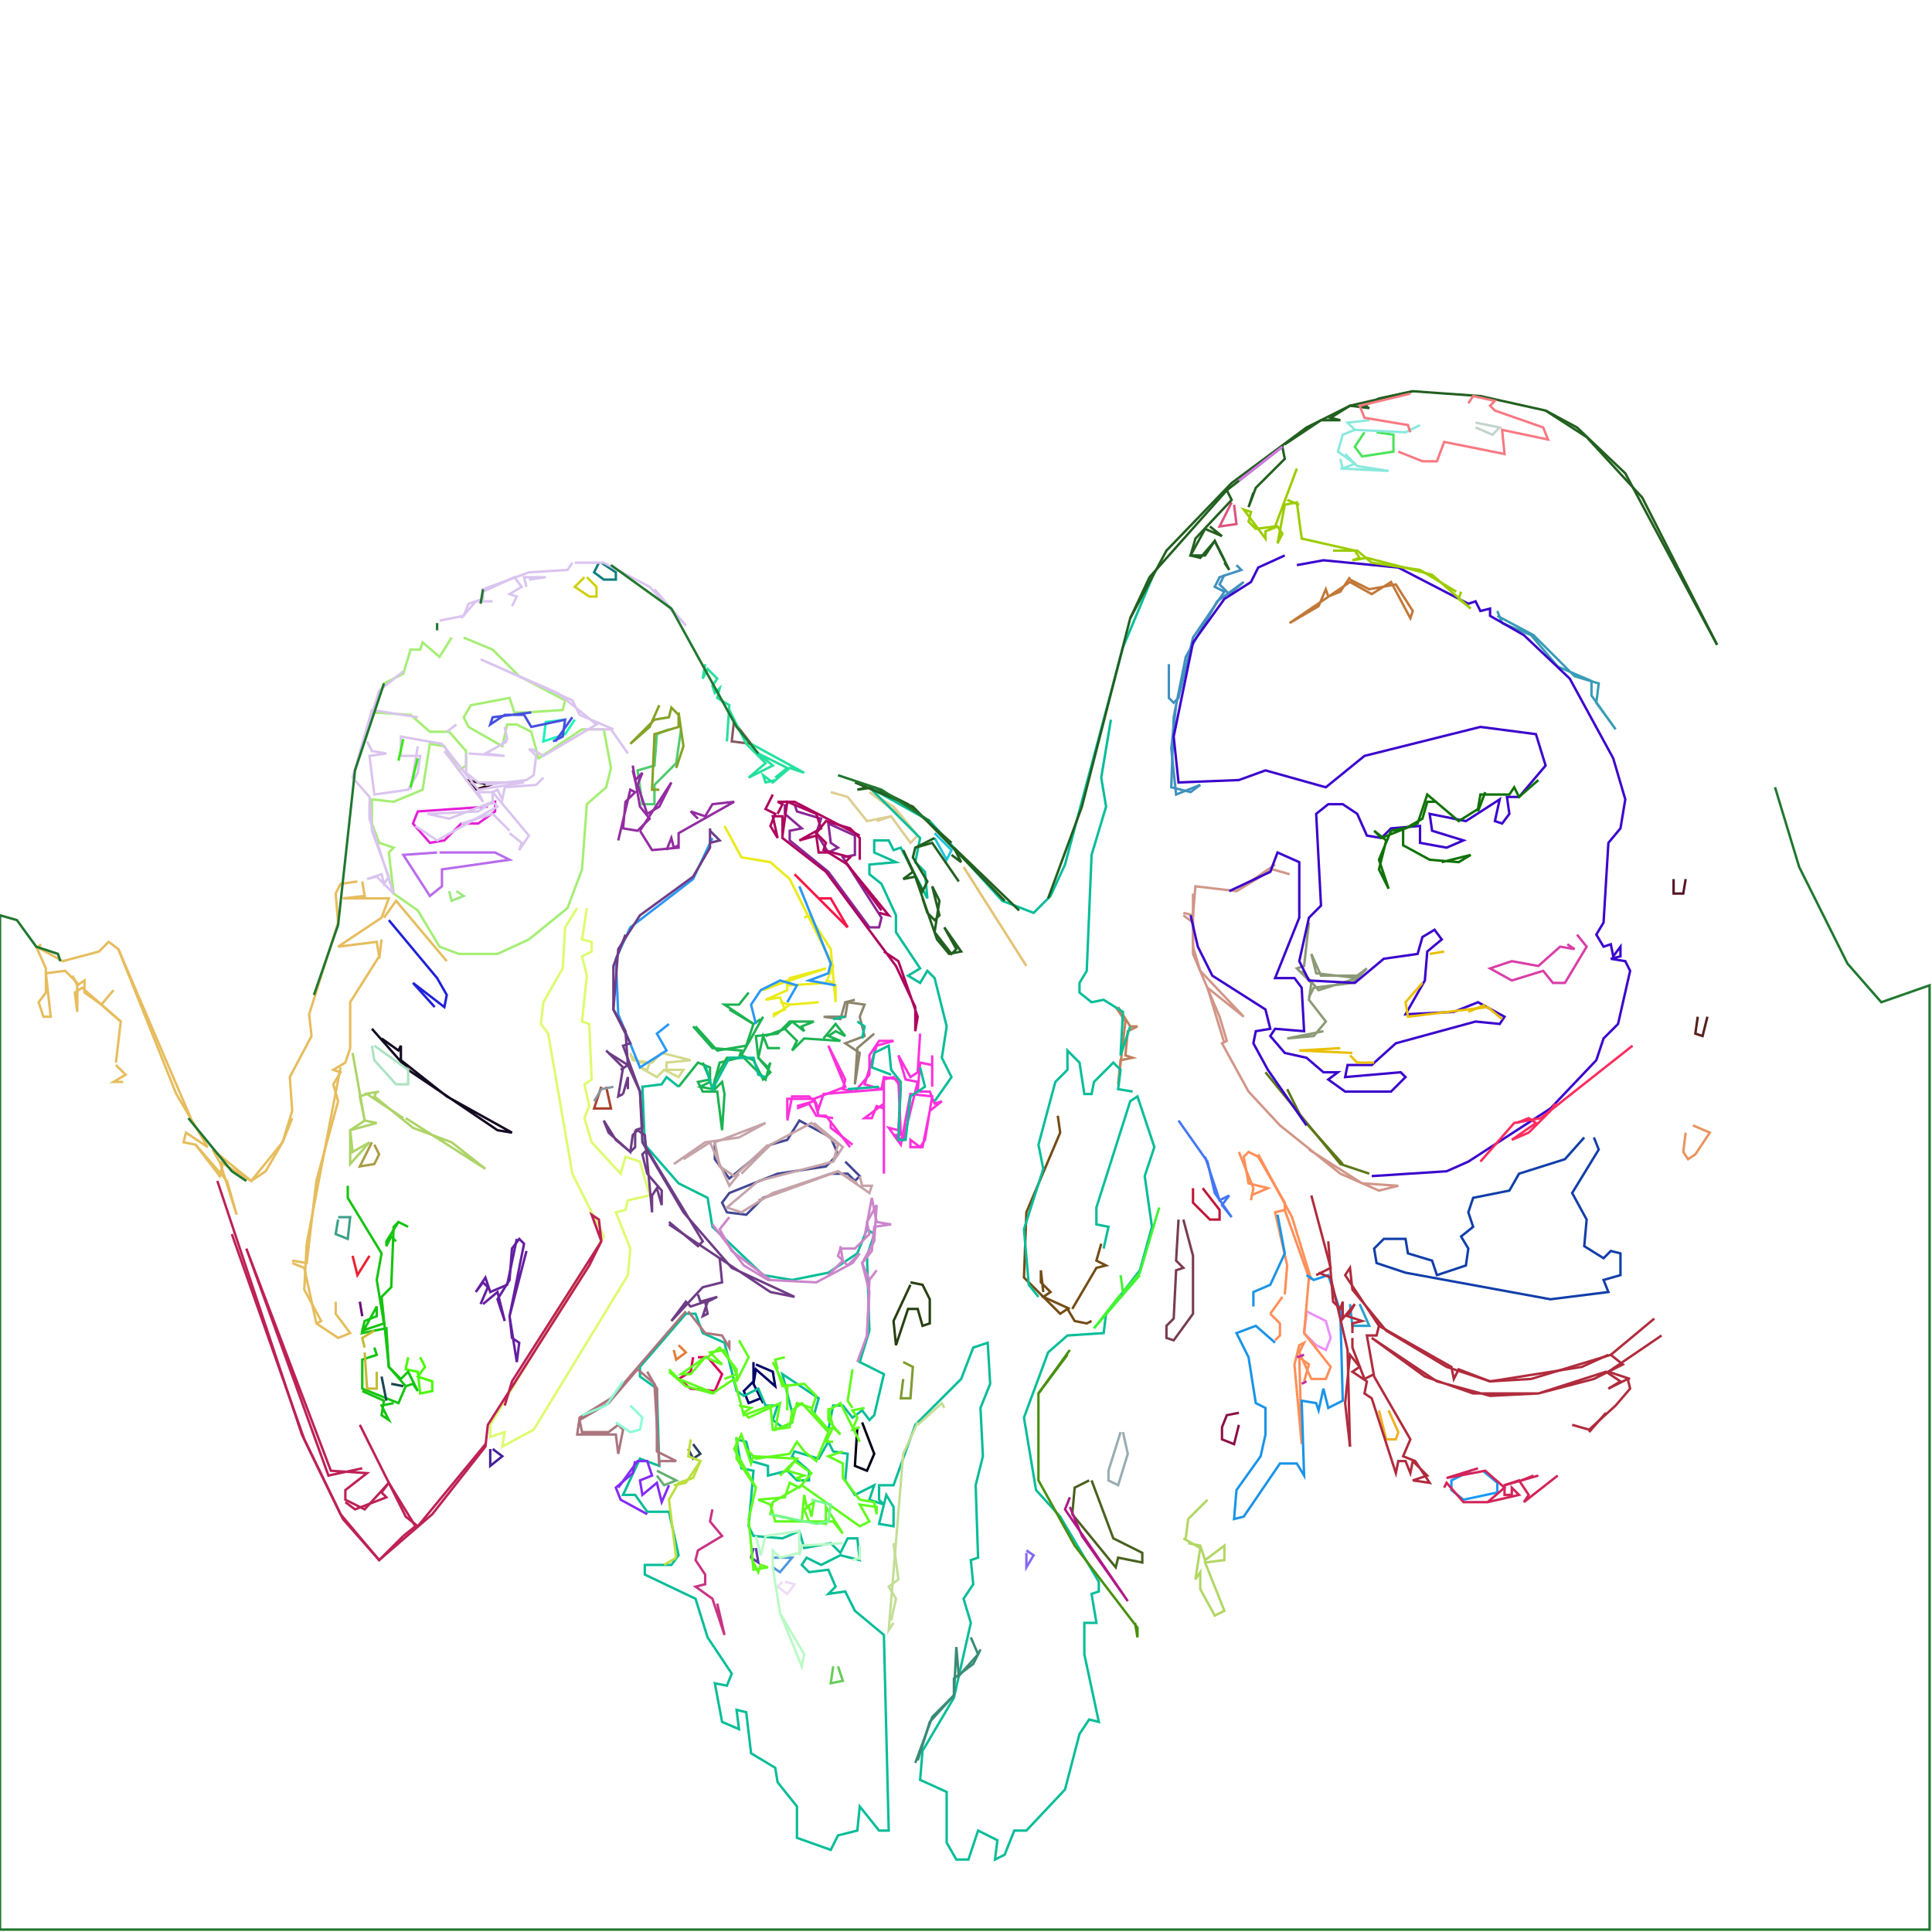 <?xml version='1.0' encoding='UTF-8'?>
<svg xmlns="http://www.w3.org/2000/svg" xmlns:ev="http://www.w3.org/2001/xml-events" xmlns:xlink="http://www.w3.org/1999/xlink" baseProfile="full" height="800" version="1.1" width="800">
  <polyline fill="none" points="387.0,345.0 394.0,352.0 392.0,356.0 387.0,347.0" stroke="#1cc5da" stroke-width="1"/>
  <polyline fill="none" points="325.0,333.0 325.0,337.0 332.0,343.0 327.0,344.0 327.0,348.0 343.0,361.0 360.0,384.0 364.0,384.0 365.0,380.0 349.0,355.0 354.0,354.0 354.0,346.0 343.0,341.0 344.0,349.0 347.0,351.0 343.0,353.0 338.0,345.0 340.0,339.0 330.0,336.0 329.0,333.0" stroke="#8a2796" stroke-width="1"/>
  <polyline fill="none" points="462.0,417.0 466.0,423.0 463.0,449.0 464.0,439.0 469.0,438.0 466.0,437.0 467.0,427.0 471.0,425.0 468.0,425.0 463.0,417.0" stroke="#c2825e" stroke-width="1"/>
  <polyline fill="none" points="261.0,436.0 262.0,439.0 269.0,440.0 268.0,443.0 265.0,442.0 272.0,446.0 275.0,443.0 281.0,446.0 283.0,443.0 276.0,443.0 276.0,440.0 286.0,439.0 274.0,436.0 270.0,440.0 265.0,440.0 261.0,437.0" stroke="#d2d98a" stroke-width="1"/>
  <polyline fill="none" points="304.0,298.0 303.0,307.0 311.0,308.0 304.0,299.0" stroke="#855a62" stroke-width="1"/>
  <polyline fill="none" points="494.0,492.0 494.0,498.0 501.0,505.0 505.0,505.0 505.0,501.0 498.0,492.0" stroke="#bf1837" stroke-width="1"/>
  <polyline fill="none" points="377.0,531.0 382.0,532.0 385.0,538.0 385.0,548.0 382.0,549.0 380.0,542.0 376.0,542.0 371.0,557.0 370.0,547.0 377.0,532.0" stroke="#274011" stroke-width="1"/>
  <polyline fill="none" points="277.0,302.0 272.0,304.0 271.0,317.0 264.0,319.0 266.0,333.0 271.0,333.0 271.0,325.0 280.0,316.0 282.0,302.0" stroke="#50cb6f" stroke-width="1"/>
  <polyline fill="none" points="488.0,505.0 487.0,522.0 490.0,525.0 487.0,526.0 486.0,546.0 483.0,549.0 483.0,554.0 486.0,555.0 494.0,544.0 494.0,520.0 490.0,505.0" stroke="#783d4f" stroke-width="1"/>
  <polyline fill="none" points="249.0,450.0 246.0,459.0 253.0,459.0 251.0,450.0" stroke="#a8422b" stroke-width="1"/>
  <polyline fill="none" points="374.0,564.0 378.0,566.0 377.0,579.0 373.0,579.0 374.0,571.0" stroke="#809b2f" stroke-width="1"/>
  <polyline fill="none" points="239.0,376.0 234.0,384.0 233.0,401.0 225.0,415.0 224.0,424.0 227.0,428.0 237.0,486.0 250.0,512.0 203.0,590.0 203.0,595.0 209.0,593.0 208.0,599.0 221.0,592.0 260.0,528.0 261.0,517.0 255.0,502.0 259.0,501.0 260.0,497.0 269.0,495.0 265.0,481.0 259.0,479.0 257.0,486.0 245.0,473.0 242.0,463.0 244.0,458.0 242.0,449.0 245.0,447.0 244.0,424.0 241.0,423.0 243.0,404.0 241.0,396.0 245.0,394.0 245.0,390.0 241.0,389.0 243.0,376.0" stroke="#ddfb6e" stroke-width="1"/>
  <polyline fill="none" points="312.0,564.0 312.0,572.0 308.0,576.0 310.0,581.0 315.0,579.0 316.0,581.0 312.0,573.0 313.0,567.0 321.0,574.0 320.0,568.0 313.0,565.0" stroke="#010665" stroke-width="1"/>
  <polyline fill="none" points="234.0,298.0 226.0,299.0 225.0,307.0 234.0,304.0 238.0,298.0" stroke="#18f4b8" stroke-width="1"/>
  <polyline fill="none" points="281.0,557.0 284.0,560.0 280.0,563.0 279.0,559.0" stroke="#e27d37" stroke-width="1"/>
  <polyline fill="none" points="289.0,562.0 293.0,562.0 299.0,569.0 296.0,576.0 286.0,575.0 281.0,571.0 286.0,568.0 287.0,562.0" stroke="#d80059" stroke-width="1"/>
  <polyline fill="none" points="357.0,589.0 362.0,602.0 359.0,609.0 354.0,607.0 355.0,591.0" stroke="#000217" stroke-width="1"/>
  <polyline fill="none" points="541.0,543.0 549.0,547.0 551.0,554.0 549.0,559.0 545.0,557.0 540.0,552.0 541.0,544.0" stroke="#ec8ff9" stroke-width="1"/>
  <polyline fill="none" points="189.0,369.0 192.0,371.0 187.0,373.0 186.0,369.0" stroke="#9be97d" stroke-width="1"/>
  <polyline fill="none" points="464.0,593.0 459.0,609.0 459.0,613.0 463.0,615.0 467.0,602.0 465.0,593.0" stroke="#97acb2" stroke-width="1"/>
  <polyline fill="none" points="193.0,323.0 203.0,325.0 197.0,327.0 194.0,324.0" stroke="#2e0210" stroke-width="1"/>
  <polyline fill="none" points="187.0,264.0 182.0,272.0 175.0,266.0 174.0,269.0 170.0,269.0 167.0,279.0 159.0,283.0 154.0,295.0 170.0,296.0 178.0,303.0 186.0,303.0 193.0,311.0 193.0,317.0 190.0,319.0 184.0,309.0 178.0,308.0 175.0,327.0 163.0,332.0 154.0,331.0 154.0,341.0 157.0,349.0 163.0,351.0 161.0,353.0 163.0,370.0 173.0,377.0 182.0,392.0 190.0,395.0 206.0,395.0 219.0,389.0 235.0,376.0 241.0,360.0 243.0,333.0 251.0,326.0 253.0,318.0 250.0,302.0 241.0,302.0 223.0,314.0 220.0,303.0 214.0,300.0 210.0,300.0 208.0,309.0 194.0,301.0 192.0,297.0 195.0,292.0 211.0,289.0 213.0,295.0 218.0,295.0 233.0,294.0 234.0,290.0 215.0,280.0 204.0,269.0 192.0,264.0" stroke="#a5ee74" stroke-width="1"/>
  <polyline fill="none" points="510.0,208.0 505.0,218.0 512.0,217.0 511.0,209.0" stroke="#db547e" stroke-width="1"/>
  <polyline fill="none" points="559.0,540.0 560.0,549.0 567.0,549.0 563.0,540.0" stroke="#26a1d0" stroke-width="1"/>
  <polyline fill="none" points="202.0,333.0 205.0,332.0 205.0,336.0 198.0,341.0 191.0,341.0 184.0,348.0 178.0,349.0 171.0,341.0 173.0,336.0 202.0,334.0" stroke="#e320d6" stroke-width="1"/>
  <polyline fill="none" points="559.0,239.0 555.0,245.0 550.0,247.0 549.0,244.0 546.0,251.0 534.0,258.0 559.0,241.0 568.0,246.0 576.0,241.0 584.0,256.0 585.0,253.0 578.0,242.0 567.0,244.0 559.0,240.0" stroke="#c37837" stroke-width="1"/>
  <polyline fill="none" points="154.0,426.0 169.0,443.0 206.0,468.0 212.0,469.0 185.0,454.0 166.0,439.0 166.0,433.0 165.0,435.0 158.0,430.0" stroke="#140a21" stroke-width="1"/>
  <polyline fill="none" points="513.0,585.0 508.0,586.0 506.0,591.0 506.0,596.0 511.0,598.0 513.0,590.0" stroke="#8b1248" stroke-width="1"/>
  <polyline fill="none" points="182.0,353.0 205.0,353.0 211.0,356.0 183.0,360.0 183.0,367.0 178.0,371.0 167.0,354.0 181.0,353.0" stroke="#b96aec" stroke-width="1"/>
  <polyline fill="none" points="242.0,239.0 238.0,243.0 244.0,247.0 247.0,247.0 247.0,243.0 243.0,239.0" stroke="#ced00c" stroke-width="1"/>
  <polyline fill="none" points="248.0,233.0 246.0,237.0 250.0,240.0 255.0,240.0 255.0,237.0 249.0,233.0" stroke="#107d7e" stroke-width="1"/>
  <polyline fill="none" points="287.0,598.0 290.0,602.0 287.0,604.0 285.0,600.0" stroke="#2a415e" stroke-width="1"/>
  <polyline fill="none" points="451.0,613.0 445.0,616.0 444.0,627.0 462.0,649.0 463.0,645.0 473.0,647.0 473.0,643.0 461.0,637.0 452.0,613.0" stroke="#49611f" stroke-width="1"/>
  <polyline fill="none" points="653.0,387.0 657.0,392.0 648.0,407.0 643.0,407.0 639.0,402.0 626.0,406.0 617.0,401.0 626.0,398.0 637.0,400.0 646.0,392.0 652.0,393.0 649.0,391.0" stroke="#d93ea7" stroke-width="1"/>
  <polyline fill="none" points="154.0,433.0 155.0,439.0 164.0,449.0 169.0,449.0 169.0,443.0 155.0,433.0" stroke="#ace3c1" stroke-width="1"/>
  <polyline fill="none" points="272.0,609.0 280.0,613.0 275.0,615.0 272.0,611.0" stroke="#61b170" stroke-width="1"/>
  <polyline fill="none" points="425.0,642.0 428.0,644.0 425.0,649.0 425.0,643.0" stroke="#8668f1" stroke-width="1"/>
  <polyline fill="none" points="443.0,620.0 441.0,625.0 467.0,663.0 448.0,636.0 443.0,624.0" stroke="#b01885" stroke-width="1"/>
  <polyline fill="none" points="656.0,471.0 648.0,480.0 629.0,486.0 625.0,493.0 610.0,496.0 608.0,502.0 610.0,508.0 605.0,512.0 608.0,517.0 607.0,524.0 595.0,528.0 593.0,522.0 583.0,519.0 582.0,513.0 573.0,513.0 569.0,517.0 570.0,523.0 582.0,527.0 642.0,538.0 666.0,535.0 664.0,530.0 671.0,528.0 671.0,519.0 667.0,518.0 664.0,521.0 656.0,516.0 657.0,505.0 651.0,494.0 662.0,476.0 660.0,471.0" stroke="#113ea9" stroke-width="1"/>
  <polyline fill="none" points="313.0,641.0 314.0,647.0 311.0,645.0 312.0,641.0" stroke="#5a3aae" stroke-width="1"/>
  <polyline fill="none" points="571.0,584.0 574.0,596.0 578.0,596.0 579.0,593.0 575.0,584.0" stroke="#efb025" stroke-width="1"/>
  <polyline fill="none" points="320.0,645.0 328.0,645.0 323.0,651.0 320.0,649.0" stroke="#4f98de" stroke-width="1"/>
  <polyline fill="none" points="154.0,473.0 149.0,483.0 155.0,482.0 157.0,478.0 155.0,474.0" stroke="#a99d47" stroke-width="1"/>
  <polyline fill="none" points="325.0,655.0 329.0,656.0 326.0,660.0 322.0,657.0 324.0,655.0" stroke="#efdbf7" stroke-width="1"/>
  <polyline fill="none" points="565.0,179.0 561.0,185.0 564.0,189.0 577.0,187.0 577.0,180.0 570.0,179.0" stroke="#4ce35b" stroke-width="1"/>
  <polyline fill="none" points="620.0,253.0 622.0,258.0 634.0,263.0 645.0,276.0 659.0,282.0 659.0,288.0 669.0,302.0 661.0,291.0 662.0,283.0 652.0,280.0 635.0,263.0 620.0,255.0" stroke="#399cb7" stroke-width="1"/>
  <polyline fill="none" points="146.0,520.0 148.0,528.0 153.0,520.0" stroke="#ec1f33" stroke-width="1"/>
  <polyline fill="none" points="140.0,504.0 145.0,504.0 144.0,513.0 139.0,511.0 140.0,505.0" stroke="#3ba188" stroke-width="1"/>
  <polyline fill="none" points="203.0,600.0 203.0,607.0 208.0,603.0 204.0,600.0" stroke="#46219a" stroke-width="1"/>
  <polyline fill="none" points="169.0,562.0 168.0,567.0 173.0,568.0 174.0,577.0 179.0,576.0 179.0,572.0 173.0,570.0 176.0,566.0 174.0,562.0" stroke="#49fb04" stroke-width="1"/>
  <polyline fill="none" points="693.0,364.0 693.0,370.0 697.0,370.0 698.0,364.0" stroke="#571727" stroke-width="1"/>
  <polyline fill="none" points="345.0,690.0 344.0,697.0 349.0,696.0 347.0,690.0" stroke="#67cd58" stroke-width="1"/>
  <polyline fill="none" points="609.0,609.0 601.0,613.0 601.0,617.0 606.0,621.0 620.0,618.0 620.0,614.0 614.0,609.0" stroke="#1b9af3" stroke-width="1"/>
  <polyline fill="none" points="703.0,421.0 702.0,428.0 705.0,429.0 707.0,421.0" stroke="#57201c" stroke-width="1"/>
  <polyline fill="none" points="701.0,466.0 708.0,469.0 702.0,478.0 699.0,480.0 697.0,477.0 698.0,469.0" stroke="#e89460" stroke-width="1"/>
  <polyline fill="none" points="611.0,175.0 621.0,177.0 618.0,180.0 611.0,177.0" stroke="#c2d4cc" stroke-width="1"/>
  <polyline points="399.0,359.0 425.0,400.0" fill="none" stroke="#e3c272" stroke-width="1"/><polyline points="354.0,414.0 350.0,415.0 348.0,422.0 341.0,421.0" fill="none" stroke="#8c846c" stroke-width="1"/><polyline points="342.0,421.0 350.0,421.0 351.0,415.0 358.0,416.0 356.0,421.0 358.0,429.0 350.0,432.0 356.0,436.0 354.0,449.0 355.0,434.0 362.0,428.0" fill="none" stroke="#8c846c" stroke-width="1"/><polyline points="329.0,362.0 351.0,384.0" fill="none" stroke="#f81547" stroke-width="1"/><polyline points="351.0,384.0 344.0,372.0 339.0,372.0" fill="none" stroke="#f81547" stroke-width="1"/><polyline points="320.0,329.0 317.0,335.0 321.0,337.0 319.0,342.0 322.0,347.0 320.0,338.0 324.0,338.0 324.0,347.0 342.0,361.0 371.0,400.0 379.0,417.0 379.0,427.0 380.0,421.0 372.0,398.0 366.0,394.0" fill="none" stroke="#ae055e" stroke-width="1"/><polyline points="324.0,346.0 326.0,332.0 338.0,337.0 340.0,343.0 331.0,348.0 338.0,346.0 339.0,353.0 343.0,353.0" fill="none" stroke="#ae055e" stroke-width="1"/><polyline points="343.0,353.0 351.0,358.0 365.0,377.0" fill="none" stroke="#ae055e" stroke-width="1"/><polyline points="364.0,378.0 368.0,379.0 350.0,357.0 352.0,355.0 341.0,352.0 342.0,349.0 338.0,345.0 342.0,340.0 352.0,343.0 356.0,347.0 356.0,356.0" fill="none" stroke="#ae055e" stroke-width="1"/><polyline points="356.0,346.0 329.0,332.0 322.0,332.0 324.0,333.0 322.0,337.0" fill="none" stroke="#ae055e" stroke-width="1"/><polyline points="381.0,428.0 380.0,444.0 377.0,446.0 372.0,437.0 375.0,447.0 380.0,448.0 374.0,472.0 370.0,470.0 373.0,470.0 372.0,447.0 366.0,446.0 365.0,451.0 358.0,449.0 363.0,433.0 370.0,431.0" fill="none" stroke="#fd32db" stroke-width="1"/><polyline points="370.0,431.0 364.0,431.0 360.0,437.0 360.0,445.0 354.0,452.0 349.0,451.0 350.0,447.0 343.0,433.0 350.0,450.0 337.0,455.0 326.0,455.0 326.0,463.0" fill="none" stroke="#fd32db" stroke-width="1"/><polyline points="326.0,464.0 328.0,454.0 335.0,454.0 337.0,456.0 330.0,458.0" fill="none" stroke="#fd32db" stroke-width="1"/><polyline points="330.0,459.0 335.0,457.0 338.0,462.0 342.0,462.0 352.0,475.0" fill="none" stroke="#fd32db" stroke-width="1"/><polyline points="353.0,474.0 344.0,467.0 344.0,464.0" fill="none" stroke="#fd32db" stroke-width="1"/><polyline points="345.0,463.0 339.0,462.0 337.0,455.0 339.0,459.0 341.0,453.0 366.0,451.0 366.0,457.0 358.0,463.0 361.0,463.0 363.0,458.0 366.0,459.0 366.0,486.0 366.0,447.0 370.0,446.0 373.0,450.0 372.0,468.0 368.0,467.0 373.0,474.0 377.0,453.0 386.0,454.0 383.0,472.0 381.0,475.0 377.0,472.0 377.0,475.0 382.0,475.0 385.0,460.0 390.0,456.0 387.0,457.0 385.0,452.0 380.0,452.0 381.0,440.0 386.0,441.0 386.0,450.0 386.0,437.0" fill="none" stroke="#fd32db" stroke-width="1"/><polyline points="300.0,342.0 307.0,355.0 319.0,357.0 327.0,364.0 345.0,400.0 342.0,407.0 327.0,408.0 327.0,405.0 342.0,401.0" fill="none" stroke="#eaeb1a" stroke-width="1"/><polyline points="342.0,401.0 315.0,410.0" fill="none" stroke="#eaeb1a" stroke-width="1"/><polyline points="316.0,410.0 326.0,406.0 326.0,410.0 317.0,414.0 323.0,413.0 325.0,418.0 320.0,420.0" fill="none" stroke="#eaeb1a" stroke-width="1"/><polyline points="320.0,421.0 327.0,416.0 339.0,415.0" fill="none" stroke="#eaeb1a" stroke-width="1"/><polyline points="327.0,416.0 323.0,415.0" fill="none" stroke="#eaeb1a" stroke-width="1"/><polyline points="343.0,406.0 346.0,408.0 346.0,415.0 344.0,393.0 335.0,379.0 333.0,380.0" fill="none" stroke="#eaeb1a" stroke-width="1"/><polyline points="344.0,328.0 351.0,330.0 359.0,340.0 369.0,338.0 377.0,349.0 380.0,346.0 370.0,334.0 360.0,328.0 372.0,337.0" fill="none" stroke="#ddce93" stroke-width="1"/><polyline points="369.0,338.0 363.0,340.0" fill="none" stroke="#ddce93" stroke-width="1"/><polyline points="310.0,411.0 306.0,416.0 300.0,416.0 312.0,424.0 309.0,433.0 297.0,435.0 288.0,425.0" fill="none" stroke="#1cb352" stroke-width="1"/><polyline points="287.0,425.0 295.0,434.0 307.0,435.0 306.0,438.0 298.0,440.0 295.0,451.0 290.0,450.0 294.0,448.0 294.0,442.0 289.0,440.0 281.0,450.0" fill="none" stroke="#1cb352" stroke-width="1"/><polyline points="291.0,440.0 294.0,447.0 289.0,448.0 291.0,452.0 297.0,452.0 299.0,468.0 300.0,453.0 299.0,448.0 296.0,451.0 296.0,447.0 301.0,438.0 308.0,438.0 317.0,447.0 319.0,440.0 318.0,442.0 314.0,438.0 316.0,429.0 318.0,434.0 323.0,434.0" fill="none" stroke="#1cb352" stroke-width="1"/><polyline points="317.0,429.0 325.0,426.0 330.0,431.0 328.0,435.0 333.0,430.0 348.0,431.0 343.0,429.0 346.0,427.0 350.0,429.0 346.0,424.0 341.0,430.0" fill="none" stroke="#1cb352" stroke-width="1"/><polyline points="325.0,426.0 328.0,423.0 333.0,427.0 332.0,425.0 337.0,423.0 327.0,423.0 322.0,428.0 313.0,429.0 314.0,438.0 319.0,444.0 316.0,447.0 312.0,439.0 307.0,437.0 316.0,421.0" fill="none" stroke="#1cb352" stroke-width="1"/><polyline points="315.0,422.0 312.0,424.0 302.0,418.0" fill="none" stroke="#1cb352" stroke-width="1"/><polyline points="295.0,347.0 287.0,364.0 261.0,384.0 255.0,397.0 256.0,420.0 265.0,442.0 276.0,435.0 272.0,428.0 277.0,424.0" fill="none" stroke="#2b97f6" stroke-width="1"/><polyline points="313.0,424.0 311.0,416.0 315.0,410.0 323.0,406.0 330.0,408.0 326.0,415.0" fill="none" stroke="#2b97f6" stroke-width="1"/><polyline points="346.0,408.0 335.0,406.0 343.0,403.0 344.0,399.0 331.0,367.0" fill="none" stroke="#2b97f6" stroke-width="1"/><polyline points="350.0,481.0 356.0,487.0 354.0,489.0 351.0,486.0 344.0,486.0 316.0,496.0 309.0,503.0 301.0,502.0 299.0,498.0 302.0,494.0 322.0,486.0 342.0,483.0 347.0,478.0 344.0,471.0 331.0,464.0 326.0,472.0 319.0,474.0 302.0,488.0 296.0,480.0 296.0,472.0" fill="none" stroke="#444794" stroke-width="1"/><polyline points="318.0,474.0 304.0,487.0 298.0,483.0 296.0,473.0 317.0,465.0 306.0,471.0 292.0,473.0 279.0,482.0 282.0,480.0" fill="none" stroke="#c5a3a8" stroke-width="1"/><polyline points="283.0,480.0 294.0,473.0 302.0,491.0 306.0,486.0" fill="none" stroke="#c5a3a8" stroke-width="1"/><polyline points="307.0,486.0 319.0,474.0 336.0,465.0 347.0,474.0 345.0,481.0 314.0,489.0 301.0,500.0 307.0,502.0 320.0,494.0 347.0,485.0 360.0,494.0 361.0,491.0 357.0,491.0 356.0,487.0" fill="none" stroke="#c5a3a8" stroke-width="1"/><polyline points="355.0,490.0 347.0,485.0 314.0,497.0" fill="none" stroke="#c5a3a8" stroke-width="1"/><polyline points="345.0,481.0 349.0,475.0 337.0,465.0" fill="none" stroke="#c5a3a8" stroke-width="1"/><polyline points="528.0,358.0 512.0,369.0 495.0,367.0 494.0,379.0 490.0,378.0" fill="none" stroke="#d19688" stroke-width="1"/><polyline points="490.0,379.0 494.0,382.0 494.0,395.0 505.0,421.0 508.0,431.0 506.0,432.0 517.0,452.0 530.0,466.0 555.0,486.0 571.0,493.0 579.0,491.0 564.0,490.0 542.0,476.0" fill="none" stroke="#d19688" stroke-width="1"/><polyline points="507.0,432.0 500.0,409.0 515.0,421.0 497.0,402.0 494.0,392.0 494.0,370.0" fill="none" stroke="#d19688" stroke-width="1"/><polyline points="512.0,369.0 527.0,360.0 534.0,362.0" fill="none" stroke="#d19688" stroke-width="1"/><polyline points="438.0,462.0 439.0,469.0 425.0,502.0 424.0,529.0 439.0,544.0 442.0,542.0 445.0,547.0 450.0,548.0 452.0,547.0" fill="none" stroke="#734c16" stroke-width="1"/><polyline points="444.0,542.0 454.0,525.0 458.0,524.0 454.0,522.0 456.0,515.0" fill="none" stroke="#734c16" stroke-width="1"/><polyline points="443.0,542.0 432.0,537.0 435.0,535.0 431.0,531.0 431.0,526.0 432.0,535.0" fill="none" stroke="#734c16" stroke-width="1"/><polyline points="478.0,237.0 465.0,268.0 441.0,358.0 435.0,371.0 428.0,378.0 415.0,373.0 385.0,340.0 360.0,326.0 381.0,347.0 379.0,357.0 383.0,361.0 384.0,372.0 373.0,351.0 370.0,352.0 368.0,348.0 362.0,348.0 362.0,353.0 371.0,357.0 360.0,358.0 360.0,362.0 365.0,366.0 371.0,379.0 371.0,386.0 381.0,401.0 376.0,404.0 381.0,407.0 384.0,402.0 387.0,405.0 392.0,425.0 390.0,438.0 394.0,446.0 387.0,456.0" fill="none" stroke="#06bd98" stroke-width="1"/><polyline points="381.0,442.0 383.0,450.0 377.0,454.0 375.0,472.0 372.0,472.0 373.0,448.0 369.0,443.0 368.0,433.0 362.0,436.0 361.0,442.0 369.0,445.0" fill="none" stroke="#06bd98" stroke-width="1"/><polyline points="364.0,450.0 351.0,451.0" fill="none" stroke="#06bd98" stroke-width="1"/><polyline points="357.0,430.0 358.0,425.0 355.0,423.0" fill="none" stroke="#06bd98" stroke-width="1"/><polyline points="350.0,421.0 345.0,422.0" fill="none" stroke="#06bd98" stroke-width="1"/><polyline points="317.0,446.0 314.0,445.0 312.0,438.0 302.0,438.0 295.0,451.0 292.0,441.0" fill="none" stroke="#06bd98" stroke-width="1"/><polyline points="281.0,450.0 276.0,446.0 274.0,449.0 266.0,450.0 267.0,474.0 281.0,490.0 293.0,496.0 295.0,508.0 316.0,528.0 328.0,530.0 343.0,527.0 355.0,519.0 359.0,509.0 362.0,511.0 359.0,520.0 360.0,551.0 356.0,564.0 366.0,569.0 362.0,586.0 360.0,588.0 357.0,584.0 353.0,587.0 349.0,582.0 345.0,582.0 343.0,592.0 337.0,586.0 339.0,579.0 324.0,569.0 328.0,585.0 328.0,589.0 324.0,591.0 320.0,588.0 322.0,582.0 317.0,582.0 314.0,575.0 308.0,578.0 305.0,576.0 300.0,556.0 291.0,552.0 288.0,544.0 284.0,544.0 265.0,566.0 265.0,570.0 272.0,575.0 273.0,607.0 265.0,604.0 258.0,619.0 263.0,619.0 268.0,626.0 277.0,626.0 281.0,644.0 278.0,648.0 267.0,648.0 267.0,652.0 288.0,662.0 293.0,678.0 303.0,693.0 301.0,698.0 296.0,697.0 299.0,713.0 306.0,716.0 305.0,708.0 309.0,709.0 311.0,726.0 321.0,732.0 322.0,738.0 330.0,748.0 330.0,761.0 344.0,766.0 347.0,760.0 355.0,758.0 356.0,748.0 364.0,758.0 368.0,758.0 366.0,677.0 354.0,667.0 350.0,659.0 343.0,660.0 346.0,657.0 343.0,650.0 335.0,651.0 332.0,648.0 334.0,645.0 340.0,648.0 348.0,644.0 356.0,646.0 355.0,637.0 351.0,637.0 348.0,643.0 344.0,639.0 333.0,641.0 331.0,634.0 324.0,637.0 312.0,636.0 310.0,632.0 312.0,609.0 307.0,608.0 305.0,596.0 309.0,597.0 311.0,605.0 318.0,607.0 318.0,611.0 326.0,609.0 330.0,613.0 335.0,613.0 335.0,609.0 328.0,603.0 329.0,601.0 339.0,604.0 343.0,597.0 345.0,601.0 351.0,602.0 350.0,613.0 354.0,619.0 362.0,615.0 360.0,621.0 366.0,623.0 364.0,631.0 370.0,632.0 370.0,624.0 367.0,619.0 366.0,623.0 364.0,621.0 364.0,615.0 370.0,615.0 379.0,590.0 398.0,571.0 403.0,558.0 409.0,556.0 410.0,573.0 406.0,583.0 407.0,603.0 404.0,615.0 405.0,645.0 402.0,646.0 403.0,656.0 399.0,662.0 402.0,672.0 395.0,703.0 382.0,725.0 381.0,737.0 392.0,742.0 392.0,763.0 396.0,770.0 401.0,770.0 405.0,758.0 413.0,762.0 412.0,770.0 416.0,768.0 420.0,758.0 425.0,758.0 441.0,741.0 447.0,718.0 451.0,712.0 455.0,713.0 449.0,685.0 449.0,672.0 454.0,672.0 452.0,660.0 455.0,659.0 455.0,655.0 439.0,628.0 429.0,617.0 424.0,587.0 434.0,560.0 442.0,553.0 457.0,552.0 458.0,544.0 472.0,526.0 477.0,508.0 474.0,487.0 478.0,475.0 471.0,454.0 468.0,456.0 454.0,500.0 454.0,507.0 459.0,508.0 457.0,517.0" fill="none" stroke="#06bd98" stroke-width="1"/><polyline points="430.0,537.0 426.0,532.0 424.0,509.0 432.0,484.0 430.0,474.0 437.0,448.0 442.0,443.0 442.0,435.0 447.0,440.0 449.0,453.0 452.0,453.0 453.0,448.0 461.0,440.0 464.0,443.0 463.0,451.0 469.0,452.0" fill="none" stroke="#06bd98" stroke-width="1"/><polyline points="468.0,425.0 464.0,437.0 465.0,419.0 457.0,414.0 452.0,415.0 447.0,411.0 447.0,407.0 450.0,402.0 452.0,354.0 458.0,334.0 456.0,322.0 460.0,298.0" fill="none" stroke="#06bd98" stroke-width="1"/><polyline points="292.0,275.0 291.0,281.0 293.0,277.0 297.0,281.0 295.0,284.0 296.0,287.0 298.0,285.0 297.0,289.0 302.0,292.0 301.0,307.0" fill="none" stroke="#24e09e" stroke-width="1"/><polyline points="302.0,294.0 309.0,308.0 317.0,316.0 310.0,322.0 320.0,317.0 314.0,312.0 326.0,318.0 321.0,322.0" fill="none" stroke="#24e09e" stroke-width="1"/><polyline points="321.0,323.0 317.0,324.0 316.0,321.0 320.0,324.0 327.0,318.0 333.0,320.0 311.0,308.0" fill="none" stroke="#24e09e" stroke-width="1"/><polyline points="488.0,464.0 500.0,481.0 503.0,494.0 510.0,504.0 506.0,499.0 509.0,495.0" fill="none" stroke="#4477f6" stroke-width="1"/><polyline points="509.0,495.0 505.0,497.0 499.0,479.0" fill="none" stroke="#4477f6" stroke-width="1"/><polyline points="295.0,507.0 308.0,524.0 318.0,530.0 338.0,531.0 353.0,523.0 356.0,519.0 351.0,524.0 347.0,520.0 348.0,517.0 354.0,517.0 360.0,511.0 359.0,506.0 363.0,499.0 362.0,514.0 357.0,523.0 360.0,535.0 359.0,553.0 355.0,564.0" fill="none" stroke="#cb85cb" stroke-width="1"/><polyline points="359.0,553.0 360.0,530.0 363.0,526.0" fill="none" stroke="#cb85cb" stroke-width="1"/><polyline points="360.0,530.0 357.0,523.0 361.0,518.0 362.0,508.0 369.0,507.0 363.0,506.0 361.0,496.0 358.0,512.0" fill="none" stroke="#cb85cb" stroke-width="1"/><polyline points="348.0,516.0 349.0,522.0 343.0,528.0" fill="none" stroke="#cb85cb" stroke-width="1"/><polyline points="319.0,530.0 303.0,518.0 298.0,509.0 302.0,504.0" fill="none" stroke="#cb85cb" stroke-width="1"/><polyline points="262.0,317.0 265.0,334.0 269.0,339.0 264.0,344.0 258.0,343.0 259.0,332.0 263.0,328.0 261.0,327.0 256.0,348.0" fill="none" stroke="#932da1" stroke-width="1"/><polyline points="265.0,344.0 270.0,352.0 281.0,351.0 281.0,345.0 304.0,332.0 295.0,333.0 292.0,338.0 286.0,336.0 289.0,339.0" fill="none" stroke="#932da1" stroke-width="1"/><polyline points="281.0,350.0 279.0,351.0 278.0,347.0 276.0,352.0" fill="none" stroke="#932da1" stroke-width="1"/><polyline points="265.0,344.0 278.0,324.0 273.0,334.0 268.0,337.0 264.0,325.0 266.0,320.0 263.0,323.0 262.0,319.0" fill="none" stroke="#932da1" stroke-width="1"/><polyline points="294.0,343.0 294.0,351.0 287.0,363.0 265.0,379.0 256.0,393.0 254.0,418.0 259.0,427.0 260.0,441.0 252.0,436.0" fill="none" stroke="#6e3c86" stroke-width="1"/><polyline points="251.0,435.0 258.0,442.0 256.0,454.0 258.0,453.0" fill="none" stroke="#6e3c86" stroke-width="1"/><polyline points="258.0,453.0 260.0,446.0 260.0,451.0" fill="none" stroke="#6e3c86" stroke-width="1"/><polyline points="257.0,443.0 260.0,441.0 265.0,452.0 266.0,467.0 263.0,468.0" fill="none" stroke="#6e3c86" stroke-width="1"/><polyline points="263.0,468.0 263.0,475.0 261.0,477.0 255.0,472.0 250.0,464.0 252.0,469.0 261.0,477.0 262.0,470.0 264.0,468.0 267.0,470.0 270.0,502.0 270.0,495.0 272.0,492.0 274.0,499.0 274.0,493.0 268.0,486.0 266.0,478.0 268.0,476.0 291.0,514.0 289.0,516.0 277.0,506.0" fill="none" stroke="#6e3c86" stroke-width="1"/><polyline points="277.0,507.0 298.0,521.0 299.0,531.0 291.0,533.0 278.0,547.0 284.0,539.0 286.0,541.0 292.0,539.0 293.0,544.0 291.0,545.0 293.0,539.0 297.0,537.0 290.0,539.0 289.0,536.0" fill="none" stroke="#6e3c86" stroke-width="1"/><polyline points="298.0,521.0 319.0,535.0 329.0,537.0 303.0,525.0 283.0,502.0 266.0,473.0 265.0,452.0 258.0,433.0 261.0,432.0 254.0,418.0 254.0,400.0 259.0,387.0" fill="none" stroke="#6e3c86" stroke-width="1"/><polyline points="294.0,349.0 298.0,348.0 294.0,344.0" fill="none" stroke="#6e3c86" stroke-width="1"/><polyline points="480.0,500.0 472.0,527.0 465.0,535.0 464.0,528.0" fill="none" stroke="#43f334" stroke-width="1"/><polyline points="464.0,536.0 453.0,550.0" fill="none" stroke="#43f334" stroke-width="1"/><polyline points="453.0,550.0 472.0,528.0" fill="none" stroke="#43f334" stroke-width="1"/><polyline points="542.0,382.0 540.0,400.0 537.0,401.0 543.0,407.0 542.0,414.0 549.0,423.0 544.0,429.0 533.0,430.0 548.0,427.0" fill="none" stroke="#8c9a77" stroke-width="1"/><polyline points="542.0,413.0 544.0,409.0 560.0,407.0 566.0,401.0 562.0,404.0 547.0,404.0 543.0,395.0 545.0,403.0 562.0,405.0 546.0,410.0 539.0,402.0" fill="none" stroke="#8c9a77" stroke-width="1"/><polyline points="273.0,292.0 269.0,301.0 261.0,308.0 271.0,298.0 277.0,297.0 278.0,293.0 281.0,296.0 281.0,301.0 271.0,304.0 270.0,327.0 273.0,327.0" fill="none" stroke="#85a225" stroke-width="1"/><polyline points="280.0,318.0 283.0,309.0 281.0,295.0" fill="none" stroke="#85a225" stroke-width="1"/><polyline points="254.0,450.0 249.0,451.0 246.0,456.0" fill="none" stroke="#8896a4" stroke-width="1"/><polyline points="524.0,444.0 555.0,482.0 567.0,486.0" fill="none" stroke="#5b7818" stroke-width="1"/><polyline points="556.0,482.0 539.0,463.0 533.0,451.0" fill="none" stroke="#5b7818" stroke-width="1"/><polyline points="512.0,234.0 514.0,236.0 505.0,239.0 503.0,243.0 507.0,245.0 494.0,264.0 488.0,289.0 486.0,291.0 484.0,289.0 484.0,275.0" fill="none" stroke="#4091bf" stroke-width="1"/><polyline points="487.0,292.0 485.0,310.0 487.0,329.0 497.0,325.0" fill="none" stroke="#4091bf" stroke-width="1"/><polyline points="497.0,325.0 493.0,328.0 485.0,326.0 486.0,297.0 491.0,272.0 504.0,249.0 515.0,241.0 509.0,246.0 505.0,242.0 507.0,238.0" fill="none" stroke="#4091bf" stroke-width="1"/><polyline points="585.0,162.0 559.0,168.0 541.0,177.0 510.0,200.0 483.0,228.0 468.0,256.0" fill="none" stroke="#226020" stroke-width="1"/><polyline points="416.0,373.0 378.0,334.0 354.0,324.0 359.0,326.0 355.0,327.0 362.0,326.0 376.0,333.0 394.0,349.0" fill="none" stroke="#226020" stroke-width="1"/><polyline points="387.0,347.0 379.0,351.0 378.0,355.0 384.0,365.0 382.0,369.0 374.0,352.0 378.0,361.0 374.0,364.0 379.0,363.0 388.0,389.0 393.0,395.0 398.0,394.0 391.0,384.0 396.0,393.0 394.0,395.0 387.0,386.0 389.0,373.0 386.0,367.0 389.0,379.0 387.0,381.0 384.0,378.0 382.0,372.0" fill="none" stroke="#226020" stroke-width="1"/><polyline points="379.0,351.0 386.0,349.0 397.0,365.0" fill="none" stroke="#226020" stroke-width="1"/><polyline points="394.0,354.0 398.0,357.0 395.0,351.0 422.0,377.0" fill="none" stroke="#226020" stroke-width="1"/><polyline points="434.0,372.0 448.0,334.0 468.0,256.0 476.0,239.0 508.0,203.0 510.0,207.0 495.0,223.0 493.0,230.0 499.0,230.0 503.0,224.0 507.0,232.0" fill="none" stroke="#226020" stroke-width="1"/><polyline points="507.0,233.0 509.0,236.0 503.0,224.0 497.0,231.0 493.0,230.0 499.0,219.0 506.0,222.0 501.0,218.0" fill="none" stroke="#226020" stroke-width="1"/><polyline points="508.0,203.0 531.0,185.0 532.0,190.0 520.0,202.0 517.0,210.0 519.0,204.0" fill="none" stroke="#226020" stroke-width="1"/><polyline points="532.0,184.0 547.0,174.0 555.0,174.0 551.0,173.0 559.0,168.0 567.0,169.0 565.0,168.0 571.0,165.0 585.0,162.0 613.0,164.0 640.0,170.0 657.0,181.0 680.0,206.0 711.0,267.0" fill="none" stroke="#226020" stroke-width="1"/><polyline points="711.0,267.0 673.0,196.0 653.0,177.0 640.0,170.0" fill="none" stroke="#226020" stroke-width="1"/><polyline points="532.0,230.0 521.0,235.0 518.0,241.0 507.0,248.0 494.0,266.0 486.0,305.0 488.0,324.0 513.0,323.0 524.0,319.0 549.0,326.0 565.0,313.0 613.0,301.0 636.0,304.0 640.0,317.0 629.0,330.0 624.0,330.0 625.0,337.0 622.0,341.0 619.0,340.0 621.0,331.0 607.0,340.0 592.0,337.0 593.0,344.0 606.0,348.0 599.0,351.0 588.0,349.0 588.0,342.0 576.0,343.0 572.0,347.0 566.0,346.0 562.0,337.0 556.0,333.0 550.0,333.0 545.0,337.0 547.0,375.0 542.0,380.0 538.0,398.0 542.0,406.0 561.0,407.0 573.0,397.0 587.0,395.0 589.0,388.0 594.0,385.0 597.0,389.0 591.0,394.0 590.0,406.0 582.0,420.0 602.0,419.0 612.0,415.0 623.0,421.0 621.0,424.0 611.0,423.0 578.0,432.0 568.0,441.0 558.0,441.0 557.0,446.0 580.0,444.0 582.0,446.0 576.0,452.0 557.0,452.0 550.0,447.0 554.0,444.0 548.0,444.0 541.0,438.0 532.0,436.0 526.0,429.0 528.0,426.0 540.0,427.0 539.0,409.0 536.0,405.0 528.0,405.0 538.0,380.0 538.0,357.0 529.0,353.0 526.0,361.0 509.0,369.0" fill="none" stroke="#3b04cd" stroke-width="1"/><polyline points="493.0,379.0 496.0,392.0 502.0,404.0 524.0,418.0 526.0,426.0 520.0,427.0 519.0,432.0 525.0,443.0 541.0,466.0" fill="none" stroke="#3b04cd" stroke-width="1"/><polyline points="568.0,487.0 599.0,485.0 608.0,481.0 642.0,459.0 661.0,439.0 664.0,430.0 670.0,424.0 675.0,402.0 673.0,398.0 667.0,397.0 671.0,396.0 671.0,392.0 668.0,396.0 667.0,391.0 664.0,392.0 661.0,387.0 664.0,382.0 666.0,349.0 671.0,343.0 673.0,331.0 668.0,314.0 650.0,281.0 631.0,263.0 617.0,255.0 617.0,252.0 613.0,253.0 611.0,249.0 608.0,250.0 579.0,235.0 548.0,232.0 537.0,234.0" fill="none" stroke="#3b04cd" stroke-width="1"/><polyline points="513.0,477.0 519.0,492.0 518.0,497.0" fill="none" stroke="#ff8f58" stroke-width="1"/><polyline points="518.0,495.0 525.0,492.0 517.0,490.0 515.0,479.0 517.0,477.0 521.0,479.0 532.0,498.0 532.0,501.0 528.0,502.0 533.0,524.0 532.0,536.0" fill="none" stroke="#ff8f58" stroke-width="1"/><polyline points="531.0,537.0 526.0,544.0" fill="none" stroke="#ff8f58" stroke-width="1"/><polyline points="526.0,544.0 530.0,548.0 530.0,553.0 528.0,555.0" fill="none" stroke="#ff8f58" stroke-width="1"/><polyline points="532.0,501.0 542.0,529.0 540.0,552.0 551.0,566.0 549.0,571.0 543.0,571.0 538.0,560.0 540.0,556.0 538.0,557.0 536.0,565.0 539.0,598.0 538.0,562.0 542.0,565.0 540.0,572.0" fill="none" stroke="#ff8f58" stroke-width="1"/><polyline points="543.0,530.0 535.0,504.0 521.0,478.0" fill="none" stroke="#ff8f58" stroke-width="1"/><polyline points="589.0,407.0 582.0,415.0 583.0,421.0 616.0,417.0 622.0,422.0" fill="none" stroke="#eabf01" stroke-width="1"/><polyline points="569.0,440.0 562.0,440.0 559.0,437.0" fill="none" stroke="#eabf01" stroke-width="1"/><polyline points="560.0,436.0 538.0,435.0 555.0,434.0" fill="none" stroke="#eabf01" stroke-width="1"/><polyline points="615.0,416.0 608.0,419.0" fill="none" stroke="#eabf01" stroke-width="1"/><polyline points="592.0,395.0 598.0,394.0" fill="none" stroke="#eabf01" stroke-width="1"/><polyline points="637.0,323.0 629.0,330.0 627.0,326.0 625.0,329.0 613.0,329.0 612.0,335.0 604.0,340.0 591.0,329.0 587.0,341.0 572.0,347.0 569.0,344.0 574.0,348.0 571.0,360.0 575.0,368.0 571.0,356.0 576.0,344.0 581.0,343.0 581.0,350.0 592.0,356.0 604.0,357.0 609.0,354.0 597.0,357.0" fill="none" stroke="#0f7206" stroke-width="1"/><polyline points="582.0,343.0 589.0,339.0 591.0,332.0 595.0,332.0" fill="none" stroke="#0f7206" stroke-width="1"/><polyline points="612.0,336.0 615.0,328.0" fill="none" stroke="#0f7206" stroke-width="1"/><polyline points="220.0,295.0 204.0,297.0 203.0,300.0 209.0,296.0 217.0,296.0 220.0,301.0 234.0,298.0 233.0,305.0 229.0,307.0" fill="none" stroke="#4650df" stroke-width="1"/><polyline points="230.0,307.0 237.0,297.0" fill="none" stroke="#4650df" stroke-width="1"/><polyline points="306.0,555.0 310.0,562.0 305.0,572.0 305.0,567.0 298.0,558.0 293.0,562.0" fill="none" stroke="#60fb1d" stroke-width="1"/><polyline points="292.0,562.0 282.0,569.0 286.0,569.0 292.0,562.0 299.0,565.0 294.0,560.0 300.0,559.0 305.0,569.0 300.0,571.0" fill="none" stroke="#60fb1d" stroke-width="1"/><polyline points="296.0,577.0 281.0,571.0 277.0,567.0" fill="none" stroke="#60fb1d" stroke-width="1"/><polyline points="277.0,568.0 284.0,574.0 295.0,577.0 304.0,571.0 308.0,586.0 319.0,582.0 320.0,592.0 327.0,591.0 328.0,584.0 332.0,581.0 343.0,593.0 338.0,605.0 333.0,601.0" fill="none" stroke="#60fb1d" stroke-width="1"/><polyline points="333.0,601.0 330.0,597.0 327.0,602.0 313.0,604.0 309.0,600.0" fill="none" stroke="#60fb1d" stroke-width="1"/><polyline points="305.0,595.0 305.0,604.0 313.0,616.0 310.0,629.0 312.0,650.0 318.0,649.0 315.0,648.0 314.0,651.0 311.0,645.0" fill="none" stroke="#60fb1d" stroke-width="1"/><polyline points="313.0,616.0 304.0,600.0 307.0,594.0 311.0,606.0 312.0,603.0 330.0,604.0 323.0,611.0" fill="none" stroke="#60fb1d" stroke-width="1"/><polyline points="332.0,613.0 330.0,612.0 333.0,611.0 326.0,609.0 329.0,605.0 336.0,610.0 331.0,616.0 327.0,614.0 325.0,620.0 314.0,621.0 319.0,623.0 321.0,630.0 345.0,630.0 349.0,635.0 342.0,624.0 342.0,631.0 335.0,630.0 333.0,625.0 335.0,624.0 336.0,628.0 337.0,622.0 334.0,624.0 333.0,619.0 332.0,630.0 319.0,627.0 320.0,622.0 332.0,615.0 356.0,632.0 360.0,630.0 356.0,623.0 363.0,624.0 363.0,627.0 362.0,622.0 356.0,621.0" fill="none" stroke="#60fb1d" stroke-width="1"/><polyline points="356.0,621.0 349.0,612.0 349.0,606.0 343.0,603.0 349.0,601.0" fill="none" stroke="#60fb1d" stroke-width="1"/><polyline points="345.0,597.0 342.0,597.0 345.0,591.0 348.0,594.0 343.0,588.0 343.0,584.0 348.0,581.0 356.0,597.0" fill="none" stroke="#60fb1d" stroke-width="1"/><polyline points="356.0,591.0 353.0,592.0 355.0,587.0 353.0,584.0 358.0,583.0" fill="none" stroke="#60fb1d" stroke-width="1"/><polyline points="353.0,583.0 351.0,580.0 353.0,567.0" fill="none" stroke="#60fb1d" stroke-width="1"/><polyline points="343.0,583.0 345.0,591.0 343.0,592.0 336.0,584.0 338.0,578.0 333.0,573.0 324.0,574.0 322.0,568.0" fill="none" stroke="#60fb1d" stroke-width="1"/><polyline points="322.0,567.0 321.0,563.0 325.0,562.0" fill="none" stroke="#60fb1d" stroke-width="1"/><polyline points="320.0,564.0 326.0,576.0 326.0,584.0 326.0,573.0" fill="none" stroke="#60fb1d" stroke-width="1"/><polyline points="336.0,583.0 330.0,581.0 328.0,589.0 321.0,592.0 323.0,581.0 310.0,587.0 308.0,585.0 311.0,583.0 306.0,582.0" fill="none" stroke="#60fb1d" stroke-width="1"/><polyline points="529.0,503.0 532.0,519.0 526.0,532.0 519.0,535.0 519.0,541.0" fill="none" stroke="#1a94e7" stroke-width="1"/><polyline points="528.0,556.0 520.0,549.0 512.0,552.0 517.0,562.0 520.0,581.0 524.0,583.0 524.0,594.0 522.0,603.0 512.0,617.0 511.0,629.0 515.0,628.0 530.0,606.0 537.0,606.0 540.0,611.0 539.0,580.0 545.0,581.0 546.0,584.0 548.0,575.0 550.0,583.0 556.0,580.0 555.0,543.0 550.0,528.0 544.0,530.0 541.0,528.0" fill="none" stroke="#1a94e7" stroke-width="1"/><polyline points="380.0,589.0 374.0,602.0 368.0,675.0 370.0,672.0" fill="none" stroke="#c3de95" stroke-width="1"/><polyline points="369.0,671.0 371.0,662.0 368.0,657.0 372.0,654.0 370.0,639.0" fill="none" stroke="#c3de95" stroke-width="1"/><polyline points="380.0,590.0 390.0,581.0 391.0,583.0" fill="none" stroke="#c3de95" stroke-width="1"/><polyline points="537.0,562.0 540.0,561.0" fill="none" stroke="#c32fa1" stroke-width="1"/><polyline points="541.0,572.0 539.0,573.0" fill="none" stroke="#c32fa1" stroke-width="1"/><polyline points="284.0,543.0 253.0,579.0 240.0,587.0 239.0,594.0 255.0,594.0 256.0,602.0 258.0,592.0 256.0,590.0 252.0,593.0 241.0,593.0 240.0,588.0 252.0,581.0 264.0,567.0 271.0,573.0 273.0,607.0" fill="none" stroke="#ac757e" stroke-width="1"/><polyline points="273.0,605.0 280.0,605.0 272.0,601.0 272.0,575.0 268.0,568.0" fill="none" stroke="#ac757e" stroke-width="1"/><polyline points="285.0,543.0 292.0,552.0 299.0,553.0 302.0,558.0 302.0,555.0" fill="none" stroke="#ac757e" stroke-width="1"/><polyline points="237.0,233.0 235.0,236.0 219.0,237.0 200.0,244.0 200.0,248.0 194.0,250.0 192.0,255.0 182.0,257.0" fill="none" stroke="#dac4ef" stroke-width="1"/><polyline points="167.0,278.0 157.0,286.0 146.0,322.0 153.0,330.0 154.0,344.0 161.0,363.0 159.0,366.0 158.0,362.0 152.0,364.0 156.0,363.0 163.0,370.0 153.0,339.0 153.0,332.0" fill="none" stroke="#dac4ef" stroke-width="1"/><polyline points="146.0,322.0 154.0,294.0 173.0,297.0" fill="none" stroke="#dac4ef" stroke-width="1"/><polyline points="193.0,312.0 193.0,320.0 198.0,324.0 217.0,324.0 198.0,327.0 183.0,308.0 166.0,305.0 166.0,313.0 174.0,313.0 173.0,320.0 169.0,327.0 155.0,329.0 153.0,313.0 160.0,312.0 154.0,311.0 152.0,307.0" fill="none" stroke="#dac4ef" stroke-width="1"/><polyline points="170.0,327.0 173.0,309.0" fill="none" stroke="#dac4ef" stroke-width="1"/><polyline points="184.0,311.0 200.0,332.0 198.0,328.0 204.0,328.0 204.0,332.0 198.0,336.0 177.0,337.0 186.0,339.0 204.0,332.0 206.0,334.0 181.0,348.0 172.0,342.0" fill="none" stroke="#dac4ef" stroke-width="1"/><polyline points="191.0,341.0 204.0,337.0 211.0,344.0" fill="none" stroke="#dac4ef" stroke-width="1"/><polyline points="211.0,345.0 216.0,349.0 215.0,352.0 219.0,346.0 204.0,328.0 206.0,327.0 208.0,331.0 209.0,326.0 222.0,325.0 225.0,322.0" fill="none" stroke="#dac4ef" stroke-width="1"/><polyline points="242.0,302.0 253.0,302.0 260.0,312.0" fill="none" stroke="#dac4ef" stroke-width="1"/><polyline points="254.0,302.0 240.0,296.0 237.0,290.0 199.0,273.0 231.0,287.0 247.0,300.0 225.0,313.0 220.0,310.0" fill="none" stroke="#dac4ef" stroke-width="1"/><polyline points="219.0,310.0 222.0,313.0 221.0,321.0 218.0,323.0 201.0,325.0" fill="none" stroke="#dac4ef" stroke-width="1"/><polyline points="194.0,312.0 209.0,313.0 201.0,312.0 210.0,307.0" fill="none" stroke="#dac4ef" stroke-width="1"/><polyline points="209.0,301.0 210.0,306.0 207.0,309.0" fill="none" stroke="#dac4ef" stroke-width="1"/><polyline points="185.0,303.0 189.0,300.0" fill="none" stroke="#dac4ef" stroke-width="1"/><polyline points="191.0,256.0 197.0,249.0 204.0,249.0" fill="none" stroke="#dac4ef" stroke-width="1"/><polyline points="200.0,245.0 213.0,239.0 216.0,243.0 211.0,246.0 214.0,247.0 212.0,251.0" fill="none" stroke="#dac4ef" stroke-width="1"/><polyline points="218.0,243.0 217.0,239.0 226.0,239.0 219.0,240.0" fill="none" stroke="#dac4ef" stroke-width="1"/><polyline points="238.0,233.0 250.0,233.0 269.0,243.0 284.0,259.0" fill="none" stroke="#dac4ef" stroke-width="1"/><polyline points="284.0,259.0 271.0,244.0" fill="none" stroke="#dac4ef" stroke-width="1"/><polyline points="161.0,381.0 181.0,405.0 185.0,412.0 184.0,417.0 171.0,407.0 180.0,417.0" fill="none" stroke="#2021d6" stroke-width="1"/><polyline points="443.0,559.0 430.0,577.0 430.0,613.0 445.0,640.0 471.0,674.0 471.0,678.0 470.0,672.0" fill="none" stroke="#49900d" stroke-width="1"/><polyline points="430.0,577.0 442.0,561.0" fill="none" stroke="#49900d" stroke-width="1"/><polyline points="319.0,627.0 338.0,631.0 343.0,630.0 344.0,623.0 336.0,621.0" fill="none" stroke="#78f993" stroke-width="1"/><polyline points="537.0,194.0 528.0,218.0 520.0,219.0 517.0,216.0 518.0,212.0 515.0,211.0 524.0,223.0 524.0,220.0 529.0,218.0 531.0,221.0 529.0,225.0 532.0,209.0 537.0,208.0 539.0,223.0 561.0,228.0 563.0,231.0 560.0,232.0 566.0,231.0 593.0,238.0 609.0,252.0 604.0,248.0 605.0,245.0" fill="none" stroke="#9ccc00" stroke-width="1"/><polyline points="603.0,245.0 588.0,236.0 568.0,233.0 562.0,228.0 552.0,228.0" fill="none" stroke="#9ccc00" stroke-width="1"/><polyline points="538.0,209.0 533.0,207.0" fill="none" stroke="#9ccc00" stroke-width="1"/><polyline points="214.0,513.0 210.0,532.0 203.0,535.0 201.0,529.0 197.0,535.0 200.0,531.0 202.0,533.0 199.0,540.0" fill="none" stroke="#641fa1" stroke-width="1"/><polyline points="200.0,540.0 206.0,535.0 209.0,547.0 206.0,538.0 211.0,530.0 212.0,517.0 215.0,513.0 217.0,515.0 211.0,545.0 214.0,564.0 215.0,556.0 212.0,554.0 211.0,545.0 218.0,518.0" fill="none" stroke="#641fa1" stroke-width="1"/><polyline points="258.0,572.0 251.0,582.0 241.0,586.0" fill="none" stroke="#8cfcd5" stroke-width="1"/><polyline points="255.0,589.0 261.0,593.0 265.0,592.0 266.0,587.0 261.0,582.0" fill="none" stroke="#8cfcd5" stroke-width="1"/><polyline points="146.0,436.0 151.0,464.0 145.0,468.0 145.0,482.0 153.0,473.0 146.0,477.0 145.0,468.0 156.0,465.0 151.0,464.0 149.0,454.0 152.0,453.0 167.0,463.0" fill="none" stroke="#add468" stroke-width="1"/><polyline points="168.0,463.0 201.0,484.0 187.0,473.0 171.0,467.0 155.0,454.0 156.0,452.0" fill="none" stroke="#add468" stroke-width="1"/><polyline points="157.0,452.0 151.0,453.0" fill="none" stroke="#add468" stroke-width="1"/><polyline points="531.0,185.0 513.0,199.0" fill="none" stroke="#da74ea" stroke-width="1"/><polyline points="676.0,433.0 638.0,463.0 627.0,465.0 613.0,481.0" fill="none" stroke="#fd2d5f" stroke-width="1"/><polyline points="628.0,465.0 633.0,463.0 636.0,465.0 626.0,472.0 633.0,469.0 642.0,460.0" fill="none" stroke="#fd2d5f" stroke-width="1"/><polyline points="642.0,460.0 644.0,457.0" fill="none" stroke="#fd2d5f" stroke-width="1"/><polyline points="167.0,306.0 165.0,315.0" fill="none" stroke="#39e819" stroke-width="1"/><polyline points="170.0,326.0 173.0,314.0" fill="none" stroke="#39e819" stroke-width="1"/><polyline points="263.0,605.0 262.0,610.0 255.0,616.0 257.0,621.0 268.0,627.0" fill="none" stroke="#832bf6" stroke-width="1"/><polyline points="256.0,616.0 264.0,605.0 268.0,605.0 270.0,611.0 265.0,613.0 266.0,619.0 272.0,614.0 274.0,622.0 277.0,615.0" fill="none" stroke="#832bf6" stroke-width="1"/><polyline points="286.0,596.0 285.0,603.0 290.0,605.0 284.0,614.0 279.0,615.0" fill="none" stroke="#bbdf3e" stroke-width="1"/><polyline points="280.0,645.0 275.0,648.0" fill="none" stroke="#bbdf3e" stroke-width="1"/><polyline points="280.0,645.0 277.0,621.0 281.0,614.0 287.0,612.0 290.0,605.0" fill="none" stroke="#bbdf3e" stroke-width="1"/><polyline points="313.0,636.0 315.0,644.0 317.0,636.0 331.0,634.0 331.0,643.0 323.0,645.0 320.0,642.0 320.0,649.0 323.0,668.0 332.0,690.0 333.0,685.0 323.0,668.0" fill="none" stroke="#b9fac5" stroke-width="1"/><polyline points="331.0,644.0 332.0,640.0 349.0,639.0" fill="none" stroke="#b9fac5" stroke-width="1"/><polyline points="356.0,646.0 356.0,640.0" fill="none" stroke="#b9fac5" stroke-width="1"/><polyline points="356.0,645.0 353.0,646.0" fill="none" stroke="#b9fac5" stroke-width="1"/><polyline points="543.0,495.0 551.0,525.0 545.0,528.0" fill="none" stroke="#b02b3d" stroke-width="1"/><polyline points="546.0,527.0 551.0,529.0 558.0,559.0 559.0,599.0" fill="none" stroke="#b02b3d" stroke-width="1"/><polyline points="559.0,599.0 557.0,581.0 559.0,561.0 563.0,566.0 560.0,568.0 566.0,572.0 565.0,577.0 568.0,579.0 578.0,610.0 579.0,605.0 582.0,605.0 584.0,610.0 585.0,605.0 591.0,611.0 585.0,613.0 592.0,614.0 586.0,605.0 581.0,603.0 584.0,596.0 569.0,570.0 566.0,553.0 570.0,553.0 571.0,549.0 601.0,566.0 602.0,571.0 604.0,567.0 617.0,572.0 634.0,571.0 667.0,561.0 672.0,565.0 660.0,571.0 637.0,577.0 617.0,578.0 595.0,572.0 568.0,554.0 590.0,570.0 610.0,577.0 637.0,577.0 665.0,568.0 671.0,572.0 666.0,575.0" fill="none" stroke="#b02b3d" stroke-width="1"/><polyline points="666.0,575.0 674.0,571.0 675.0,575.0 669.0,582.0 658.0,592.0 651.0,590.0" fill="none" stroke="#b02b3d" stroke-width="1"/><polyline points="658.0,593.0 665.0,585.0" fill="none" stroke="#b02b3d" stroke-width="1"/><polyline points="675.0,571.0 666.0,568.0 688.0,553.0" fill="none" stroke="#b02b3d" stroke-width="1"/><polyline points="667.0,561.0 685.0,546.0" fill="none" stroke="#b02b3d" stroke-width="1"/><polyline points="666.0,561.0 655.0,566.0 617.0,572.0 599.0,566.0 574.0,551.0 560.0,534.0 559.0,525.0 557.0,528.0 571.0,549.0" fill="none" stroke="#b02b3d" stroke-width="1"/><polyline points="569.0,569.0 565.0,571.0 560.0,558.0 560.0,554.0" fill="none" stroke="#b02b3d" stroke-width="1"/><polyline points="560.0,552.0 560.0,548.0 564.0,547.0 558.0,545.0 561.0,540.0 556.0,546.0 556.0,539.0 555.0,542.0 552.0,539.0 550.0,514.0" fill="none" stroke="#b02b3d" stroke-width="1"/><polyline points="500.0,621.0 492.0,629.0 491.0,637.0" fill="none" stroke="#b2d765" stroke-width="1"/><polyline points="490.0,637.0 497.0,641.0 495.0,654.0 497.0,651.0 497.0,658.0 503.0,669.0 507.0,667.0 499.0,647.0 507.0,646.0 507.0,640.0 499.0,646.0 497.0,640.0 492.0,639.0" fill="none" stroke="#b2d765" stroke-width="1"/><polyline points="295.0,625.0 294.0,630.0 299.0,636.0 289.0,642.0 288.0,646.0 292.0,652.0 292.0,656.0 288.0,657.0 295.0,662.0 300.0,677.0 297.0,664.0" fill="none" stroke="#c93384" stroke-width="1"/><polyline points="567.0,174.0 558.0,175.0 561.0,178.0 556.0,180.0 554.0,187.0 561.0,192.0 556.0,194.0 555.0,190.0" fill="none" stroke="#8ae9de" stroke-width="1"/><polyline points="555.0,194.0 575.0,195.0 562.0,193.0 557.0,188.0" fill="none" stroke="#8ae9de" stroke-width="1"/><polyline points="561.0,178.0 582.0,179.0 588.0,176.0" fill="none" stroke="#8ae9de" stroke-width="1"/><polyline points="144.0,491.0 144.0,496.0 158.0,519.0 156.0,530.0 159.0,548.0 150.0,551.0 151.0,547.0 156.0,545.0 156.0,541.0 150.0,552.0 160.0,550.0 161.0,566.0 168.0,574.0 165.0,581.0 150.0,575.0 150.0,563.0 156.0,561.0 155.0,558.0" fill="none" stroke="#14c40f" stroke-width="1"/><polyline points="150.0,576.0 159.0,580.0 158.0,586.0 161.0,588.0 158.0,582.0 163.0,581.0" fill="none" stroke="#14c40f" stroke-width="1"/><polyline points="168.0,574.0 171.0,573.0 173.0,576.0 169.0,568.0 166.0,571.0 161.0,566.0 158.0,537.0 162.0,533.0 163.0,508.0 165.0,506.0 169.0,508.0" fill="none" stroke="#14c40f" stroke-width="1"/><polyline points="165.0,506.0 160.0,514.0 160.0,516.0 162.0,512.0 164.0,514.0" fill="none" stroke="#14c40f" stroke-width="1"/><polyline points="149.0,539.0 150.0,545.0" fill="none" stroke="#6a0b77" stroke-width="1"/><polyline points="155.0,551.0 150.0,554.0 151.0,558.0" fill="none" stroke="#c4bb36" stroke-width="1"/><polyline points="151.0,560.0 152.0,575.0 156.0,575.0 156.0,568.0" fill="none" stroke="#c4bb36" stroke-width="1"/><polyline points="158.0,570.0 160.0,580.0" fill="none" stroke="#174653" stroke-width="1"/><polyline points="167.0,574.0 162.0,573.0" fill="none" stroke="#174653" stroke-width="1"/><polyline points="148.0,365.0 141.0,366.0 139.0,370.0 140.0,382.0 128.0,420.0 129.0,429.0 120.0,446.0 121.0,460.0 117.0,473.0 104.0,489.0 88.0,476.0 92.0,483.0 91.0,487.0 81.0,474.0 76.0,473.0 77.0,469.0 86.0,475.0 73.0,453.0 49.0,393.0 45.0,390.0 41.0,394.0 26.0,398.0 15.0,392.0 19.0,401.0 19.0,411.0 16.0,415.0 18.0,421.0 21.0,421.0 19.0,403.0 27.0,402.0 32.0,407.0 32.0,419.0 31.0,411.0 34.0,409.0 50.0,423.0 48.0,440.0" fill="none" stroke="#e6bd5e" stroke-width="1"/><polyline points="48.0,441.0 52.0,445.0 47.0,448.0 51.0,448.0" fill="none" stroke="#e6bd5e" stroke-width="1"/><polyline points="50.0,423.0 42.0,416.0 47.0,410.0" fill="none" stroke="#e6bd5e" stroke-width="1"/><polyline points="42.0,416.0 35.0,411.0 35.0,406.0 32.0,408.0 30.0,404.0" fill="none" stroke="#e6bd5e" stroke-width="1"/><polyline points="15.0,393.0 17.0,391.0" fill="none" stroke="#e6bd5e" stroke-width="1"/><polyline points="49.0,393.0 79.0,463.0" fill="none" stroke="#e6bd5e" stroke-width="1"/><polyline points="81.0,474.0 94.0,489.0 98.0,503.0 91.0,481.0 104.0,489.0 110.0,485.0 117.0,473.0 121.0,463.0" fill="none" stroke="#e6bd5e" stroke-width="1"/><polyline points="150.0,365.0 151.0,371.0 142.0,372.0 161.0,372.0 158.0,380.0 140.0,392.0 156.0,390.0 157.0,396.0 145.0,415.0 145.0,434.0 143.0,440.0 138.0,443.0 141.0,444.0 138.0,449.0 140.0,456.0 131.0,489.0 127.0,523.0 121.0,522.0" fill="none" stroke="#e6bd5e" stroke-width="1"/><polyline points="121.0,523.0 126.0,525.0 131.0,548.0 140.0,554.0 145.0,552.0 139.0,544.0 139.0,539.0" fill="none" stroke="#e6bd5e" stroke-width="1"/><polyline points="131.0,548.0 133.0,547.0 126.0,534.0 127.0,515.0 141.0,442.0" fill="none" stroke="#e6bd5e" stroke-width="1"/><polyline points="157.0,397.0 158.0,389.0" fill="none" stroke="#e6bd5e" stroke-width="1"/><polyline points="159.0,380.0 164.0,373.0 185.0,398.0" fill="none" stroke="#e6bd5e" stroke-width="1"/><polyline points="402.0,678.0 405.0,685.0 397.0,694.0 396.0,682.0 395.0,702.0 386.0,711.0 379.0,730.0" fill="none" stroke="#3a8b76" stroke-width="1"/><polyline points="380.0,729.0 385.0,713.0 395.0,702.0 395.0,695.0 403.0,689.0 406.0,683.0" fill="none" stroke="#3a8b76" stroke-width="1"/><polyline points="584.0,163.0 563.0,168.0 565.0,173.0 583.0,176.0 584.0,179.0" fill="none" stroke="#f77982" stroke-width="1"/><polyline points="579.0,187.0 589.0,191.0 595.0,191.0 598.0,183.0 623.0,188.0 622.0,178.0 641.0,182.0 639.0,177.0 619.0,170.0 617.0,168.0 619.0,166.0 610.0,164.0 608.0,167.0" fill="none" stroke="#f77982" stroke-width="1"/><polyline points="90.0,489.0 125.0,594.0 142.0,629.0 157.0,646.0 179.0,627.0 201.0,599.0 202.0,590.0 244.0,524.0 249.0,514.0 248.0,505.0 245.0,503.0 249.0,514.0 212.0,572.0 209.0,582.0" fill="none" stroke="#bd2155" stroke-width="1"/><polyline points="201.0,598.0 173.0,632.0 168.0,628.0 149.0,590.0 161.0,614.0 151.0,625.0 143.0,621.0 143.0,617.0 152.0,610.0 137.0,609.0 102.0,517.0 136.0,611.0 150.0,608.0" fill="none" stroke="#bd2155" stroke-width="1"/><polyline points="143.0,622.0 147.0,625.0 160.0,620.0 158.0,618.0 161.0,614.0 172.0,632.0 167.0,636.0" fill="none" stroke="#bd2155" stroke-width="1"/><polyline points="167.0,636.0 160.0,643.0" fill="none" stroke="#bd2155" stroke-width="1"/><polyline points="160.0,643.0 157.0,646.0 141.0,627.0 126.0,596.0 96.0,511.0" fill="none" stroke="#bd2155" stroke-width="1"/><polyline points="612.0,608.0 599.0,612.0 615.0,609.0 623.0,616.0 616.0,622.0 606.0,622.0 599.0,614.0 598.0,616.0" fill="none" stroke="#d3245a" stroke-width="1"/><polyline points="616.0,622.0 629.0,619.0 626.0,616.0 626.0,619.0 623.0,619.0 623.0,615.0 629.0,613.0 633.0,619.0 631.0,622.0 645.0,611.0" fill="none" stroke="#d3245a" stroke-width="1"/><polyline points="630.0,613.0 635.0,611.0" fill="none" stroke="#d3245a" stroke-width="1"/><polyline points="637.0,611.0 623.0,615.0" fill="none" stroke="#d3245a" stroke-width="1"/><polyline points="385.0,340.0 365.0,327.0 347.0,321.0" fill="none" stroke="#20772f" stroke-width="1"/><polyline points="314.0,312.0 305.0,301.0 278.0,252.0 253.0,234.0" fill="none" stroke="#20772f" stroke-width="1"/><polyline points="200.0,244.0 199.0,250.0" fill="none" stroke="#20772f" stroke-width="1"/><polyline points="181.0,258.0 181.0,261.0" fill="none" stroke="#20772f" stroke-width="1"/><polyline points="159.0,283.0 147.0,319.0 140.0,383.0 130.0,412.0" fill="none" stroke="#20772f" stroke-width="1"/><polyline points="102.0,489.0 96.0,485.0 78.0,463.0" fill="none" stroke="#20772f" stroke-width="1"/><polyline points="25.0,398.0 24.0,395.0 15.0,392.0 7.0,381.0 0.0,379.0 0.0,799.0 799.0,799.0 799.0,408.0 779.0,415.0 765.0,399.0 745.0,359.0 735.0,326.0" fill="none" stroke="#20772f" stroke-width="1"/></svg>
